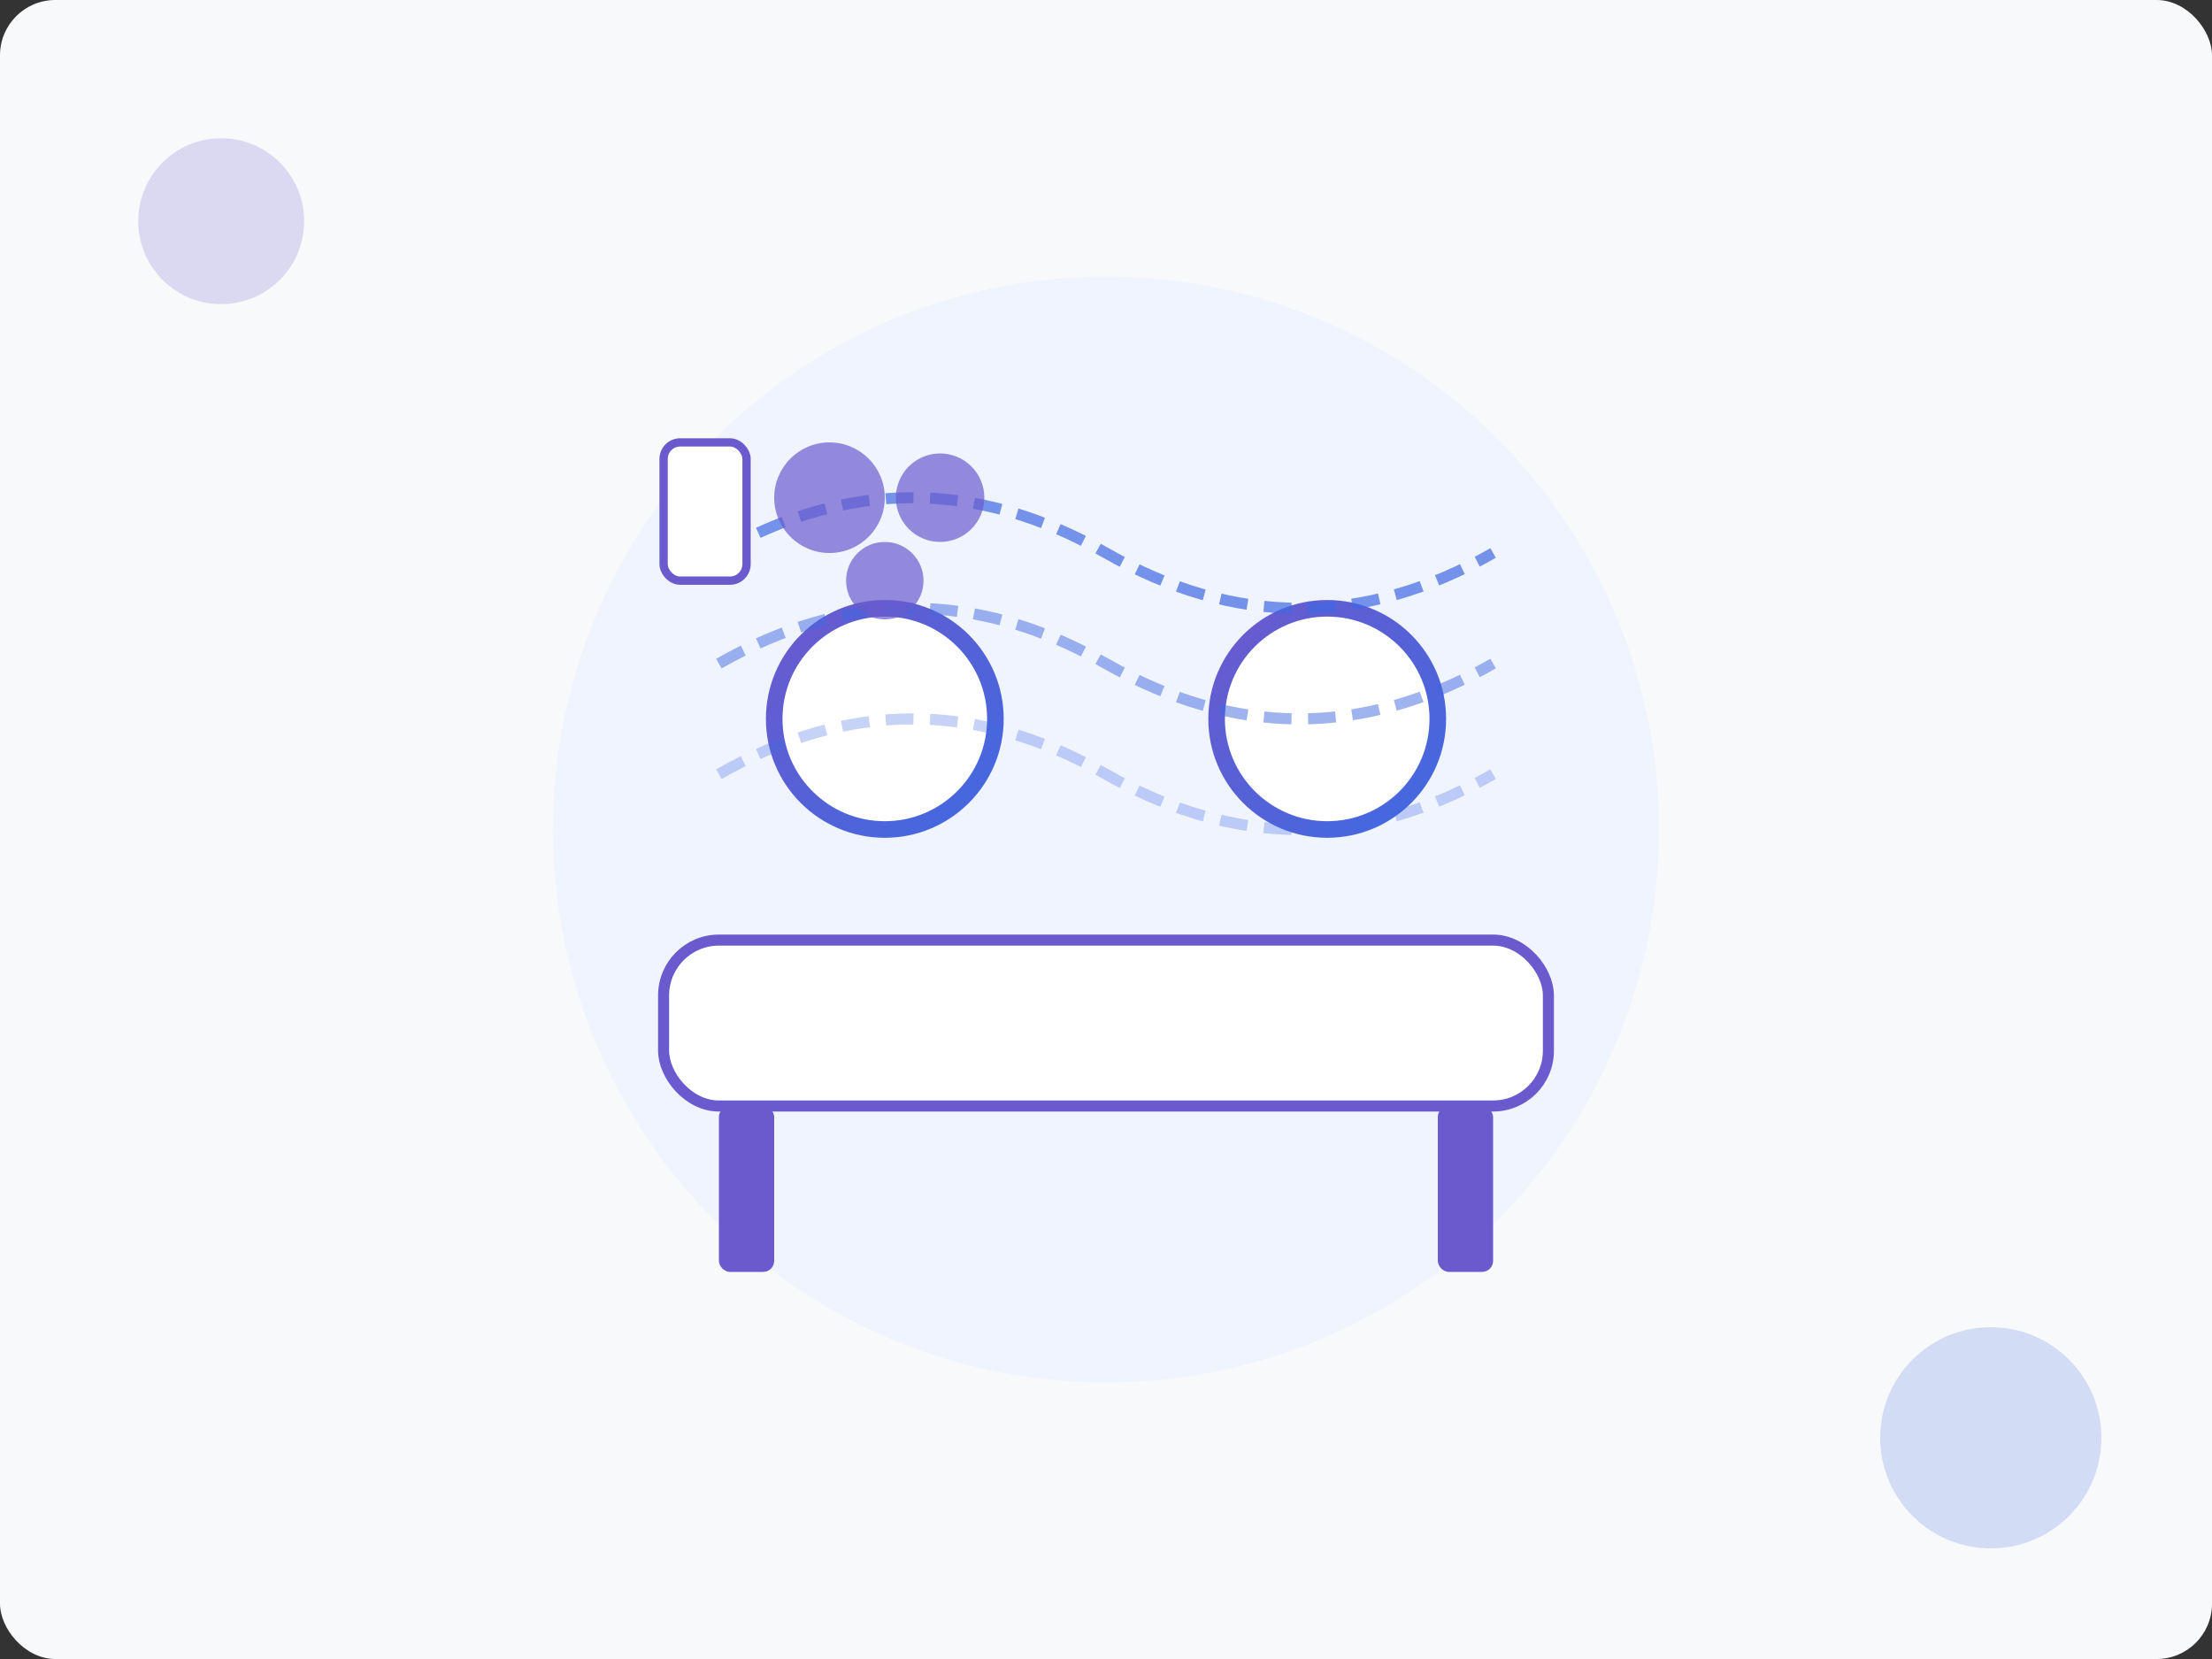 <svg xmlns="http://www.w3.org/2000/svg" width="400" height="300" viewBox="0 0 400 300">
  <rect x="0" y="0" width="400" height="300" fill="#333333" stroke="none"/>
  <defs>
    <linearGradient id="massageGradient" x1="0%" y1="0%" x2="100%" y2="100%">
      <stop offset="0%" style="stop-color:#6A5ACD;stop-opacity:1" />
      <stop offset="100%" style="stop-color:#4169E1;stop-opacity:1" />
    </linearGradient>
  </defs>
  <rect width="400" height="300" fill="#F8F9FA" rx="10" ry="10" />
  
  <!-- Abstract massage illustration -->
  <g transform="translate(200, 150)">
    <!-- Background circle -->
    <circle cx="0" cy="0" r="100" fill="#F0F4FF" />
    
    <!-- Abstract massage table -->
    <rect x="-80" y="20" width="160" height="30" rx="10" ry="10" fill="#FFFFFF" stroke="#6A5ACD" stroke-width="2" />
    <rect x="-70" y="50" width="10" height="30" rx="2" ry="2" fill="#6A5ACD" />
    <rect x="60" y="50" width="10" height="30" rx="2" ry="2" fill="#6A5ACD" />
    
    <!-- Abstract hands -->
    <circle cx="-40" cy="-20" r="20" fill="#FFFFFF" stroke="url(#massageGradient)" stroke-width="3" />
    <circle cx="40" cy="-20" r="20" fill="#FFFFFF" stroke="url(#massageGradient)" stroke-width="3" />
    
    <!-- Energy waves -->
    <path d="M-70 -50 Q -35 -70, 0 -50 Q 35 -30, 70 -50" fill="none" stroke="#4169E1" stroke-width="2" stroke-dasharray="5,3" opacity="0.7" />
    <path d="M-70 -30 Q -35 -50, 0 -30 Q 35 -10, 70 -30" fill="none" stroke="#4169E1" stroke-width="2" stroke-dasharray="5,3" opacity="0.5" />
    <path d="M-70 -10 Q -35 -30, 0 -10 Q 35 10, 70 -10" fill="none" stroke="#4169E1" stroke-width="2" stroke-dasharray="5,3" opacity="0.3" />
    
    <!-- Abstract oil bottle and stones -->
    <rect x="-80" y="-70" width="15" height="25" rx="3" ry="3" fill="#FFFFFF" stroke="#6A5ACD" stroke-width="1.5" />
    <circle cx="-50" cy="-60" r="10" fill="#6A5ACD" opacity="0.7" />
    <circle cx="-30" cy="-60" r="8" fill="#6A5ACD" opacity="0.7" />
    <circle cx="-40" cy="-45" r="7" fill="#6A5ACD" opacity="0.7" />
  </g>
  
  <!-- Abstract decorative elements -->
  <circle cx="40" cy="40" r="15" fill="#6A5ACD" opacity="0.2" />
  <circle cx="360" cy="260" r="20" fill="#4169E1" opacity="0.2" />
</svg>